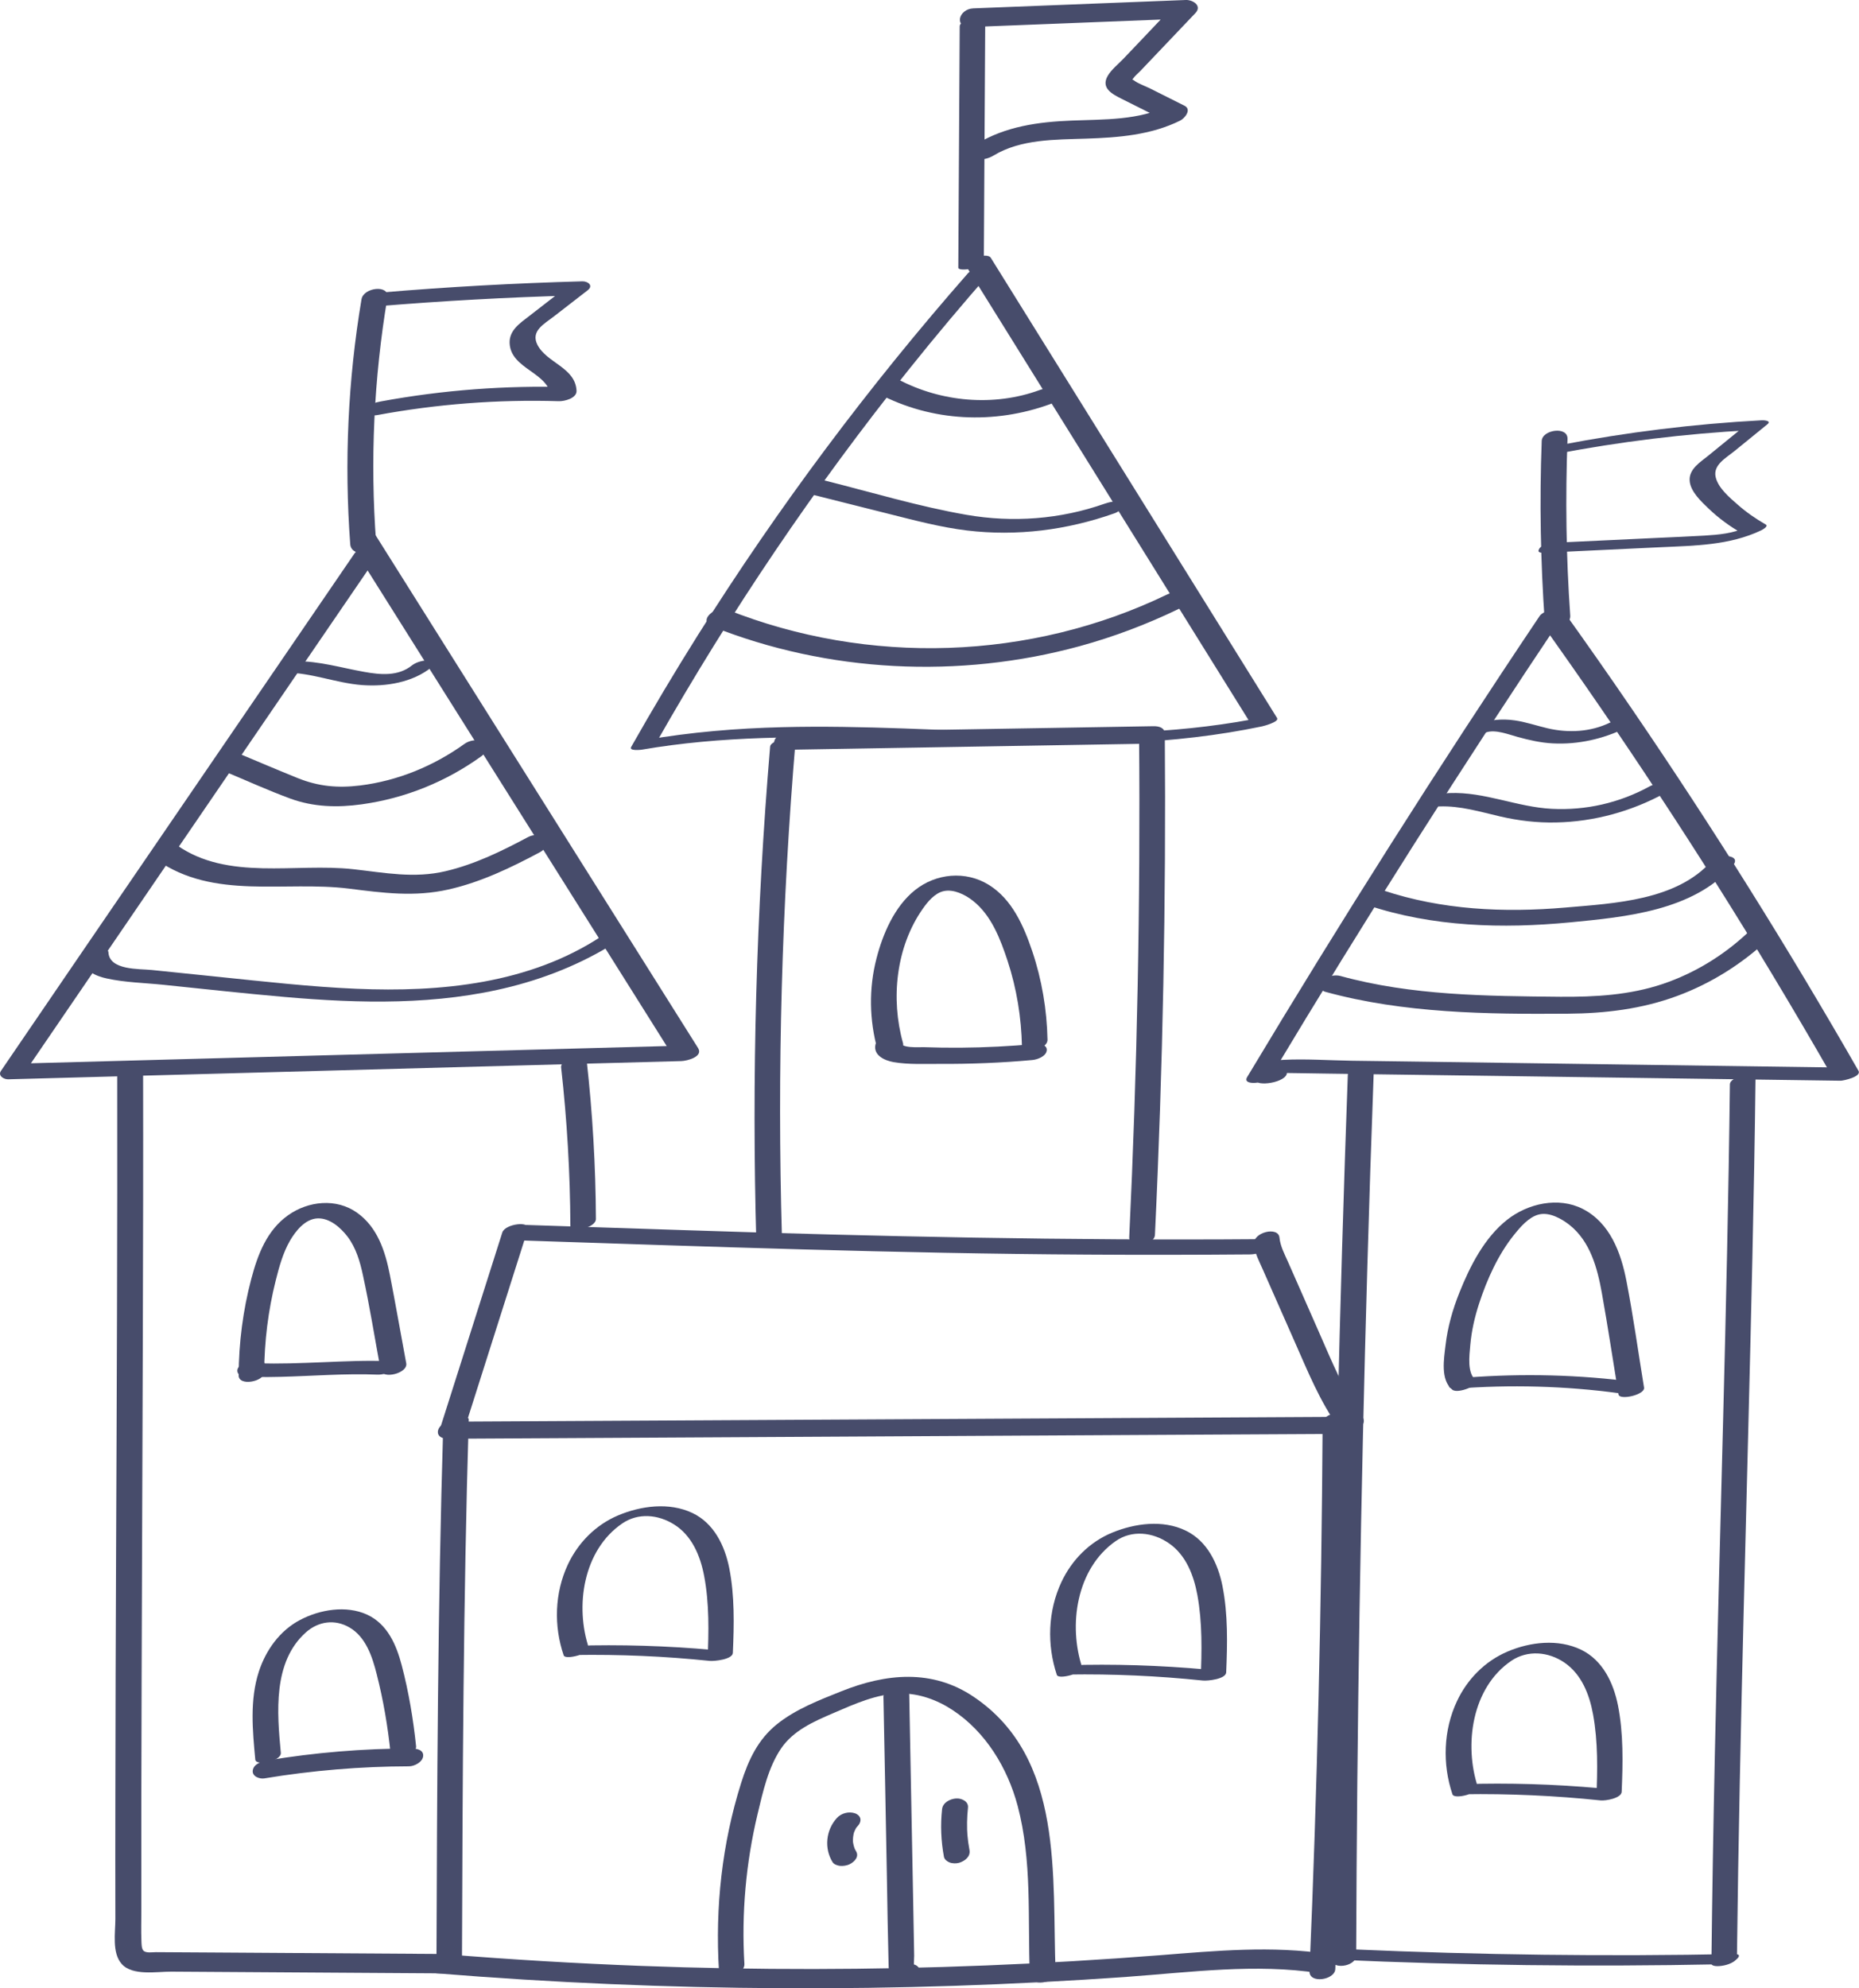 <?xml version="1.0" encoding="utf-8"?>
<!-- Generator: Adobe Illustrator 26.0.3, SVG Export Plug-In . SVG Version: 6.00 Build 0)  -->
<svg version="1.1" id="Layer_1" xmlns="http://www.w3.org/2000/svg" xmlns:xlink="http://www.w3.org/1999/xlink" x="0px" y="0px"
	 viewBox="0 0 211.1 225.74" style="enable-background:new 0 0 211.1 225.74;" xml:space="preserve">
<style type="text/css">
	.st0{fill:#474C6B;}
</style>
<g>
	<g>
		<g>
			<path class="st0" d="M49.66,224.05c26.05,2.11,52.26,2.25,78.33,0.39c7.24-0.52,14.57-1.53,21.8-0.42
				c1.47,0.22,2.93-1.88,0.99-2.17c-6.35-0.97-12.75-0.36-19.11,0.14c-6.56,0.51-13.14,0.9-19.72,1.16
				c-13.03,0.52-26.09,0.54-39.13,0.05c-7.4-0.28-14.8-0.72-22.18-1.32c-0.68-0.05-1.6,0.2-1.88,0.9
				C48.5,223.42,49,224,49.66,224.05L49.66,224.05z"/>
		</g>
	</g>
	<g>
		<g>
			<path class="st0" d="M151.7,222.49c14.46,0.65,28.95,0.82,43.42,0.53c0.65-0.01,1.53-0.13,2.05-0.55
				c0.36-0.29,0.48-0.63-0.17-0.62c-14.48,0.29-28.96,0.11-43.42-0.53c-0.63-0.03-1.55,0.14-2.05,0.55
				C151.14,222.19,151.08,222.46,151.7,222.49L151.7,222.49z"/>
		</g>
	</g>
	<g>
		<g>
			<g>
				<path class="st0" d="M50.33,161.93c-0.62,20.45-0.7,40.91-0.77,61.37c0,0.61,2.89,0.16,2.9-0.78
					c0.07-20.46,0.15-40.92,0.77-61.37C53.25,160.57,50.36,160.99,50.33,161.93L50.33,161.93z"/>
			</g>
		</g>
		<g>
			<g>
				<path class="st0" d="M150.19,161.6c-0.12,20.74-0.61,41.48-1.49,62.2c-0.06,1.46,2.88,1.01,2.93-0.24
					c0.88-20.72,1.37-41.46,1.49-62.2C153.12,159.89,150.19,160.35,150.19,161.6L150.19,161.6z"/>
			</g>
		</g>
		<g>
			<g>
				<path class="st0" d="M58.77,140.82c21.56,0.71,43.12,1.5,64.69,1.62c6.15,0.04,12.3,0.03,18.45-0.02c0.6,0,1.62-0.19,1.91-0.81
					c0.27-0.59-0.23-0.93-0.8-0.92c-21.63,0.17-43.24-0.3-64.86-1.01c-6.09-0.2-12.18-0.4-18.27-0.6c-0.6-0.02-1.62,0.2-1.91,0.81
					C57.69,140.5,58.21,140.8,58.77,140.82L58.77,140.82z"/>
			</g>
		</g>
		<g>
			<g>
				<path class="st0" d="M87.45,84.78c-1.58,18.74-2.1,37.56-1.56,56.35c0.01,0.47,2.92,0.03,2.9-0.78
					c-0.54-18.8-0.02-37.61,1.56-56.35C90.37,83.63,87.52,83.93,87.45,84.78L87.45,84.78z"/>
			</g>
		</g>
		<g>
			<g>
				<path class="st0" d="M89.11,85.13c13.85-0.23,27.7-0.47,41.55-0.7c-0.44-0.29-0.88-0.57-1.31-0.86
					c0.16,18.97-0.22,37.94-1.12,56.89c-0.07,1.42,2.87,0.95,2.92-0.26c0.9-18.95,1.27-37.92,1.12-56.89
					c-0.01-0.73-0.71-0.87-1.31-0.86c-13.85,0.23-27.7,0.47-41.55,0.7C87.81,83.18,87.13,85.17,89.11,85.13L89.11,85.13z"/>
			</g>
		</g>
		<g>
			<g>
				<path class="st0" d="M84.53,222.96c-0.34-5.7,0.17-11.45,1.5-17.01c0.6-2.5,1.21-5.31,2.69-7.47c1.38-2.01,3.69-3.03,5.86-3.96
					c2.42-1.04,4.98-2.22,7.66-2.25c2.12-0.02,4.17,0.72,5.93,1.88c3.76,2.47,6.25,6.59,7.39,10.88c1.66,6.25,1.13,12.78,1.38,19.17
					c0.06,1.45,2.97,0.95,2.93-0.25c-0.43-10.84,1.04-24.33-9.3-31.3c-4.71-3.18-9.96-2.66-15.03-0.63c-2.5,1-5.18,2.03-7.3,3.73
					c-2.16,1.73-3.25,4.06-4.07,6.65c-2.18,6.9-2.97,14.14-2.53,21.35C81.71,224.96,84.61,224.3,84.53,222.96L84.53,222.96z"/>
			</g>
		</g>
		<g>
			<g>
				<path class="st0" d="M100.32,192.67c0.14,6.79,0.26,13.59,0.39,20.38c0.06,3.41,0.11,6.82,0.2,10.23
					c0.03,1.21,0.33,2.24,1.79,2.08c0.84-0.09,2.39-1.03,1.58-2.02c-0.78-0.96-3.55,0.16-2.66,1.24c0.03,0.04,0.06,0.08,0.1,0.12
					c-0.02-0.25-0.03-0.5-0.05-0.76c0.08-0.06,0.15-0.13,0.23-0.19c0.49-0.13,0.98-0.26,1.46-0.39c-0.06,0-0.12,0-0.18,0
					c0.27,0.13,0.54,0.25,0.81,0.38c-0.33-0.33-0.17-1.25-0.18-1.7c-0.01-0.73-0.03-1.46-0.04-2.18c-0.02-1.27-0.05-2.53-0.07-3.8
					c-0.05-2.62-0.1-5.24-0.15-7.86c-0.1-5.26-0.2-10.52-0.3-15.78C103.21,190.97,100.29,191.46,100.32,192.67L100.32,192.67z"/>
			</g>
		</g>
		<g>
			<g>
				<path class="st0" d="M95.03,206.41c-1.25,1.37-1.46,3.45-0.48,5.02c0.16,0.25,0.56,0.38,0.82,0.41c0.36,0.04,0.82-0.03,1.14-0.2
					c0.55-0.28,1.08-0.86,0.69-1.48c-0.06-0.1-0.12-0.2-0.17-0.3c0.04,0.08,0.08,0.17,0.12,0.25c-0.18-0.38-0.28-0.78-0.31-1.2
					c0.01,0.09,0.01,0.18,0.02,0.28c-0.02-0.42,0.02-0.83,0.14-1.24c-0.03,0.09-0.06,0.18-0.08,0.27c0.09-0.29,0.22-0.56,0.38-0.82
					c-0.06,0.09-0.12,0.17-0.17,0.26c0.1-0.14,0.2-0.28,0.32-0.4c0.19-0.2,0.31-0.53,0.24-0.81c-0.07-0.28-0.35-0.5-0.61-0.58
					C96.37,205.64,95.53,205.86,95.03,206.41L95.03,206.41z"/>
			</g>
		</g>
		<g>
			<g>
				<path class="st0" d="M106.98,205.4c-0.2,1.8-0.12,3.63,0.21,5.41c0.05,0.3,0.37,0.54,0.63,0.64c0.33,0.13,0.77,0.14,1.11,0.04
					c0.64-0.2,1.3-0.7,1.16-1.45c-0.11-0.58-0.19-1.17-0.24-1.76c0.01,0.1,0.02,0.2,0.02,0.3c-0.09-1.12-0.07-2.24,0.05-3.35
					c0.08-0.72-0.76-1.09-1.36-1.04C107.89,204.24,107.06,204.65,106.98,205.4L106.98,205.4z"/>
			</g>
		</g>
		<g>
			<g>
				<path class="st0" d="M99.41,118.61c-0.26,1.23,1.09,1.81,2.07,1.98c1.68,0.29,3.51,0.19,5.21,0.2
					c3.52,0.02,7.03-0.12,10.54-0.44c0.56-0.05,1.53-0.4,1.63-1.06c0.1-0.69-0.81-0.8-1.29-0.76c-2.83,0.25-5.67,0.4-8.51,0.42
					c-1.4,0.01-2.8-0.01-4.2-0.06c-0.36-0.01-2.7,0.16-2.54-0.59C102.59,117.07,99.65,117.49,99.41,118.61L99.41,118.61z"/>
			</g>
		</g>
		<g>
			<g>
				<path class="st0" d="M102.54,118.42c-1.41-5.02-0.8-10.91,2.25-15.25c0.57-0.81,1.37-1.78,2.39-2c1.13-0.24,2.43,0.41,3.29,1.09
					c2.11,1.65,3.14,4.39,3.95,6.84c1.03,3.14,1.56,6.41,1.63,9.72c0.02,0.98,2.92,0.4,2.9-0.78c-0.07-3.41-0.64-6.8-1.73-10.04
					c-0.96-2.84-2.28-5.9-4.94-7.54c-2.63-1.63-6-1.31-8.39,0.61c-2.31,1.85-3.64,4.95-4.36,7.75c-0.88,3.39-0.82,7,0.12,10.37
					C99.94,120.27,102.84,119.49,102.54,118.42L102.54,118.42z"/>
			</g>
		</g>
		<g>
			<g>
				<path class="st0" d="M109.92,31.02C98.63,43.88,88.35,57.63,79.24,72.12c-2.62,4.17-5.14,8.4-7.57,12.69
					c-0.27,0.48,1.09,0.32,1.17,0.31c18.23-3.13,36.74,0.05,55.09-0.79c5.17-0.24,10.32-0.8,15.38-1.86
					c0.11-0.02,1.99-0.5,1.71-0.95c-10.84-17.42-21.68-34.83-32.51-52.25c-0.46-0.73-3.15,0.36-2.9,0.78
					c10.84,17.42,21.68,34.83,32.51,52.25c0.57-0.32,1.14-0.63,1.71-0.95c-18.13,3.78-36.69,0.74-55.01,1.21
					c-5.18,0.13-10.35,0.56-15.46,1.44c0.39,0.1,0.78,0.21,1.17,0.31c8.42-14.84,17.99-29.02,28.66-42.34
					c3.03-3.79,6.15-7.5,9.35-11.14c0.42-0.48-0.38-0.52-0.69-0.51C111.28,30.34,110.33,30.55,109.92,31.02L109.92,31.02z"/>
			</g>
		</g>
		<g>
			<g>
				<path class="st0" d="M99.75,44.69c6.05,3.19,13.14,3.52,19.54,1.18c0.53-0.19,1.09-0.86,0.71-1.41
					c-0.42-0.6-1.41-0.37-1.96-0.17c-5.2,1.9-11.17,1.36-16.04-1.21c-0.64-0.34-1.49-0.23-2.07,0.2
					C99.51,43.6,99.1,44.35,99.75,44.69L99.75,44.69z"/>
			</g>
		</g>
		<g>
			<g>
				<path class="st0" d="M91.89,56.07c3.04,0.76,6.07,1.53,9.11,2.29c2.91,0.73,5.83,1.51,8.82,1.87
					c5.67,0.68,11.36-0.05,16.73-1.95c0.43-0.15,1.11-0.59,0.79-1.1c-0.32-0.5-1.53-0.12-1.91,0.01
					c-5.03,1.77-10.43,2.17-15.68,1.26c-5.41-0.94-10.75-2.55-16.07-3.89C92.82,54.35,90.29,55.67,91.89,56.07L91.89,56.07z"/>
			</g>
		</g>
		<g>
			<g>
				<path class="st0" d="M80.86,71.12c13.18,5.25,28.04,5.98,41.72,2.25c3.88-1.06,7.66-2.49,11.28-4.24
					c1.78-0.86,0.19-2.37-1.27-1.66C117.03,75,98.6,75.59,82.54,69.2C81.34,68.72,79.16,70.44,80.86,71.12L80.86,71.12z"/>
			</g>
		</g>
		<g>
			<g>
				<path class="st0" d="M108.98,3c-0.05,9.13-0.11,18.26-0.16,27.39c0,0.49,2.89,0.08,2.9-0.78c0.05-9.13,0.11-18.26,0.16-27.39
					C111.88,1.73,108.98,2.14,108.98,3L108.98,3z"/>
			</g>
		</g>
		<g>
			<g>
				<path class="st0" d="M110.25,3.07c8.05-0.32,16.1-0.64,24.14-0.95c-0.36-0.5-0.72-0.99-1.08-1.49
					c-1.31,1.38-2.63,2.76-3.94,4.15c-0.6,0.63-1.21,1.27-1.81,1.9c-0.56,0.59-1.36,1.22-1.77,1.93c-0.8,1.38,0.48,2.06,1.56,2.6
					c1.64,0.82,3.27,1.64,4.91,2.46c0.16-0.56,0.32-1.13,0.48-1.69c-3.41,1.7-7.32,1.56-11.04,1.71c-3.8,0.15-7.48,0.65-10.78,2.64
					c-0.55,0.33-0.68,1.09-0.16,1.5c0.61,0.47,1.5,0.17,2.08-0.18c3.1-1.87,6.99-1.79,10.49-1.91c3.66-0.12,7.36-0.4,10.69-2.05
					c0.5-0.25,1.35-1.25,0.48-1.69c-1.3-0.65-2.59-1.3-3.89-1.95c-0.58-0.29-1.33-0.53-1.84-0.92c-0.31-0.24-0.31,0.11-0.1-0.21
					c0.2-0.3,0.58-0.61,0.82-0.86c2.08-2.19,4.16-4.38,6.25-6.57c0.8-0.84-0.29-1.52-1.08-1.49c-8.05,0.32-16.1,0.64-24.14,0.95
					C108.86,1.02,108.27,3.15,110.25,3.07L110.25,3.07z"/>
			</g>
		</g>
		<g>
			<g>
				<path class="st0" d="M153.05,122.07c-0.94,26.07-1.56,52.16-1.83,78.24c-0.08,7.31-0.13,14.62-0.15,21.93
					c-0.01,1.51,2.93,1.07,2.93-0.22c0.09-26.09,0.51-52.18,1.27-78.25c0.21-7.31,0.45-14.62,0.72-21.92
					C156.04,120.34,153.1,120.77,153.05,122.07L153.05,122.07z"/>
			</g>
		</g>
		<g>
			<g>
				<path class="st0" d="M196.44,123.12c-0.3,25.38-1.18,50.74-1.71,76.11c-0.17,7.9-0.3,15.8-0.39,23.7
					c-0.01,0.64,2.89,0.19,2.9-0.78c0.31-26.41,1.17-52.8,1.75-79.2c0.15-6.87,0.28-13.74,0.36-20.61
					C199.34,121.71,196.45,122.16,196.44,123.12L196.44,123.12z"/>
			</g>
		</g>
		<g>
			<g>
				<path class="st0" d="M143.26,122.42c0.01-0.07,0.03-0.14,0.04-0.2c0.26-0.17,0.53-0.35,0.79-0.52c0.29-0.13,1.39,0.11,1.78,0.12
					c0.5,0.01,0.99,0.01,1.49,0.02c1.08,0.02,2.15,0.03,3.23,0.05c2.15,0.03,4.31,0.06,6.46,0.09c4.14,0.06,8.29,0.12,12.43,0.17
					c8.37,0.12,16.74,0.23,25.11,0.35c4.81,0.07,9.61,0.13,14.42,0.2c0.31,0,2.42-0.45,2.03-1.13c-8-13.96-16.53-27.6-25.6-40.89
					c-2.59-3.8-5.23-7.57-7.91-11.31c-0.46-0.65-2.34,0.03-2.69,0.56c-11.52,17.17-22.59,34.63-33.22,52.36
					c-0.63,1.05,2.23,0.7,2.67-0.04c10.63-17.73,21.71-35.19,33.22-52.36c-0.9,0.19-1.79,0.37-2.69,0.56
					c9.33,13.05,18.16,26.45,26.44,40.2c2.33,3.87,4.62,7.77,6.87,11.7c0.68-0.38,1.36-0.75,2.03-1.13
					c-10.77-0.15-21.55-0.3-32.32-0.45c-5.39-0.08-10.77-0.15-16.16-0.23c-2.73-0.04-5.47-0.08-8.2-0.11
					c-2.57-0.04-5.2-0.23-7.76-0.1c-0.96,0.05-2.09,0.28-2.85,0.92c-0.51,0.43-0.86,1.15-0.2,1.58c0.85,0.55,4.3-0.24,3.28-1.49
					C145.4,120.65,142.62,121.64,143.26,122.42L143.26,122.42z"/>
			</g>
		</g>
		<g>
			<g>
				<path class="st0" d="M178.31,69.89c-0.47-6.67-0.56-13.36-0.31-20.05c0.06-1.49-2.89-1.06-2.93,0.23
					c-0.26,6.87-0.13,13.74,0.35,20.59C175.51,71.96,178.41,71.27,178.31,69.89L178.31,69.89z"/>
			</g>
		</g>
		<g>
			<g>
				<path class="st0" d="M176.67,51.54c7.3-1.4,14.68-2.3,22.1-2.7c-0.23-0.15-0.45-0.3-0.68-0.45c-1.37,1.12-2.74,2.23-4.11,3.35
					c-0.89,0.72-2.2,1.51-2.11,2.83c0.08,1.25,1.34,2.39,2.17,3.19c1.13,1.08,2.39,2,3.74,2.77c0.18-0.22,0.36-0.45,0.53-0.67
					c-1.5,0.71-3.13,0.85-4.76,0.95c-1.85,0.11-3.71,0.18-5.57,0.27c-3.75,0.18-7.5,0.36-11.25,0.53c-0.5,0.02-1.66,0.21-1.94,0.69
					c-0.3,0.49,0.26,0.47,0.68,0.45c4.36-0.21,8.72-0.41,13.09-0.62c3.88-0.18,7.84-0.21,11.42-1.91c0.12-0.06,0.89-0.46,0.53-0.67
					c-1.13-0.65-2.19-1.38-3.17-2.24c-0.93-0.82-2.24-1.9-2.52-3.16c-0.31-1.38,1.22-2.18,2.13-2.93c1.25-1.02,2.5-2.04,3.75-3.05
					c0.53-0.43-0.49-0.47-0.68-0.45c-7.66,0.41-15.28,1.35-22.81,2.8c-0.31,0.06-1.7,0.34-1.7,0.78
					C175.51,51.76,176.36,51.6,176.67,51.54L176.67,51.54z"/>
			</g>
		</g>
		<g>
			<g>
				<path class="st0" d="M168.76,83.15c1.06-0.36,2.55,0.24,3.58,0.52c1.31,0.36,2.62,0.66,3.98,0.73c2.87,0.15,5.68-0.49,8.25-1.73
					c0.4-0.19,0.85-0.67,0.3-0.95c-0.57-0.3-1.53,0.07-2.04,0.32c-2.21,1.07-4.72,1.2-7.08,0.65c-1.25-0.29-2.47-0.72-3.74-0.9
					c-1.49-0.22-2.91-0.05-4.32,0.43c-0.34,0.12-1.18,0.55-0.82,1C167.23,83.66,168.37,83.28,168.76,83.15L168.76,83.15z"/>
			</g>
		</g>
		<g>
			<g>
				<path class="st0" d="M163.44,91.56c2.38-0.09,4.64,0.61,6.93,1.14c2.08,0.48,4.2,0.73,6.34,0.68c4.33-0.09,8.56-1.26,12.35-3.33
					c0.45-0.24,0.8-0.7,0.28-1.04c-0.53-0.34-1.57,0.03-2.05,0.29c-3.4,1.86-7.21,2.73-11.08,2.53c-3.94-0.2-7.64-1.95-11.61-1.79
					c-0.57,0.02-1.62,0.19-1.92,0.77C162.39,91.35,162.91,91.58,163.44,91.56L163.44,91.56z"/>
			</g>
		</g>
		<g>
			<g>
				<path class="st0" d="M155.3,102.77c7.4,2.47,15.31,2.69,23.01,1.95c6.31-0.61,13.98-1.32,18.44-6.42
					c1.15-1.31-1.65-1.4-2.35-0.59c-3.96,4.53-11.08,4.85-16.66,5.33c-6.97,0.6-14.03,0.27-20.7-1.96
					C156.03,100.75,153.64,102.22,155.3,102.77L155.3,102.77z"/>
			</g>
		</g>
		<g>
			<g>
				<path class="st0" d="M150.51,112.61c8.88,2.44,18.35,2.55,27.51,2.48c4.27-0.03,8.43-0.53,12.45-2.02
					c3.86-1.43,7.35-3.64,10.35-6.44c0.49-0.46,0.23-1.05-0.34-1.25c-0.69-0.24-1.54,0.08-2.05,0.55c-2.75,2.57-6.03,4.57-9.6,5.78
					c-3.77,1.27-7.71,1.49-11.66,1.46c-8.34-0.08-16.85-0.13-24.95-2.36c-0.67-0.18-1.57,0.02-2.05,0.55
					C149.76,111.83,149.87,112.43,150.51,112.61L150.51,112.61z"/>
			</g>
		</g>
		<g>
			<g>
				<path class="st0" d="M165.34,157.66c6.15-0.47,12.4-0.31,18.51,0.52c0.64,0.09,1.53-0.16,2.05-0.55
					c0.46-0.34,0.38-0.63-0.19-0.71c-6.31-0.85-12.79-1-19.14-0.52c-0.56,0.04-1.58,0.2-1.93,0.71
					C164.29,157.61,164.93,157.69,165.34,157.66L165.34,157.66z"/>
			</g>
		</g>
		<g>
			<g>
				<path class="st0" d="M167.63,156.76c-1.07-0.85-0.77-2.84-0.67-4.04c0.14-1.61,0.5-3.19,1-4.72c0.89-2.73,2.17-5.58,3.99-7.83
					c0.69-0.86,1.66-2,2.79-2.28c1.21-0.31,2.61,0.49,3.52,1.21c2.32,1.87,3.12,4.84,3.63,7.65c0.69,3.85,1.27,7.72,1.9,11.57
					c0.11,0.69,3.03,0.05,2.9-0.78c-0.66-4.03-1.22-8.1-2-12.11c-0.62-3.21-1.87-6.6-4.97-8.18c-2.76-1.4-6.22-0.62-8.58,1.24
					c-2.58,2.04-4.21,5.25-5.41,8.25c-0.77,1.92-1.34,3.92-1.58,5.98c-0.18,1.54-0.61,3.96,0.77,5.06
					C165.56,158.31,168.16,157.18,167.63,156.76L167.63,156.76z"/>
			</g>
		</g>
		<g>
			<g>
				<path class="st0" d="M166.17,203.71c5.21-0.08,10.41,0.16,15.59,0.7c0.54,0.06,2.36-0.24,2.39-0.98
					c0.14-3.23,0.21-6.61-0.42-9.8c-0.51-2.56-1.73-5.14-4.19-6.33c-2.6-1.25-5.77-0.89-8.35,0.21c-2.56,1.09-4.58,3.14-5.75,5.65
					c-1.54,3.28-1.66,7.13-0.51,10.55c0.22,0.67,3.1-0.18,2.9-0.78c-1.61-4.82-0.7-11.33,3.79-14.37c1.85-1.25,4.22-1.04,6.04,0.21
					c1.95,1.34,2.83,3.63,3.24,5.87c0.57,3.12,0.51,6.4,0.37,9.56c0.8-0.33,1.59-0.65,2.39-0.98c-5.18-0.54-10.38-0.78-15.59-0.7
					c-0.68,0.01-1.48,0.15-2.05,0.55C165.59,203.36,165.55,203.72,166.17,203.71L166.17,203.71z"/>
			</g>
		</g>
		<g>
			<g>
				<path class="st0" d="M63.72,121.19c0.67,5.97,1.02,11.97,1.05,17.98c0,0.81,2.9,0.29,2.9-0.78c-0.03-6.01-0.38-12.01-1.05-17.98
					C66.52,119.54,63.61,120.16,63.72,121.19L63.72,121.19z"/>
			</g>
		</g>
		<g>
			<g>
				<path class="st0" d="M13.31,121.64c0.03,18.32-0.05,36.65-0.13,54.97c-0.04,9.14-0.07,18.27-0.08,27.41
					c-0.01,4.62-0.01,9.24,0,13.86c0,1.53-0.41,3.85,0.73,5.11c1.23,1.37,3.99,0.85,5.61,0.86c10.43,0.07,20.87,0.14,31.3,0.2
					c1.68,0.01,2.2-2.19,0.24-2.2c-8.86-0.06-17.72-0.11-26.58-0.17c-2.24-0.01-4.47-0.03-6.71-0.04c-0.38,0-1.1,0.13-1.4-0.17
					c-0.23-0.23-0.22-0.84-0.23-1.13c-0.05-1.13-0.01-2.27-0.01-3.4c0-4.37,0-8.74,0-13.11c0.03-17.51,0.12-35.02,0.17-52.54
					c0.03-9.95,0.05-19.9,0.03-29.84C16.25,119.89,13.31,120.29,13.31,121.64L13.31,121.64z"/>
			</g>
		</g>
		<g>
			<g>
				<path class="st0" d="M40.24,62.86C29.8,78.12,19.37,93.38,8.94,108.64c-2.95,4.31-5.89,8.63-8.83,12.94
					c-0.38,0.56,0.33,0.97,0.81,0.96c19.82-0.54,39.64-1.07,59.47-1.61c5.66-0.15,11.33-0.31,16.99-0.46
					c0.64-0.02,2.51-0.49,1.89-1.48c-9.53-15.15-19.06-30.3-28.59-45.45c-2.7-4.3-5.41-8.6-8.11-12.9
					c-0.56-0.89-3.37,0.08-2.68,1.18c9.53,15.15,19.06,30.3,28.59,45.45c2.7,4.3,5.41,8.6,8.11,12.9c0.63-0.49,1.26-0.99,1.89-1.48
					c-19.82,0.54-39.64,1.07-59.47,1.61c-5.66,0.15-11.33,0.31-16.99,0.46c0.27,0.32,0.54,0.64,0.81,0.96
					c10.42-15.27,20.85-30.53,31.28-45.79c2.95-4.31,5.9-8.62,8.84-12.93c0.4-0.58-0.34-0.92-0.81-0.96
					C41.47,61.98,40.63,62.29,40.24,62.86L40.24,62.86z"/>
			</g>
		</g>
		<g>
			<g>
				<path class="st0" d="M42.71,61.59c-0.69-9.29-0.26-18.61,1.28-27.8c0.25-1.51-2.71-1.17-2.94,0.19
					c-1.54,9.18-1.97,18.51-1.28,27.8C39.88,63.35,42.81,62.94,42.71,61.59L42.71,61.59z"/>
			</g>
		</g>
		<g>
			<g>
				<path class="st0" d="M42.89,34.77c7.36-0.61,14.74-1.02,22.12-1.22c-0.2-0.34-0.39-0.68-0.59-1.02
					c-1.45,1.12-2.9,2.25-4.35,3.37c-1.01,0.78-2.25,1.6-2.2,3.04c0.11,3.02,4.55,3.31,4.7,6.21c0.67-0.4,1.35-0.79,2.02-1.19
					c-7.15-0.22-14.32,0.32-21.36,1.62c-0.49,0.09-1.57,0.34-1.65,0.96c-0.08,0.62,0.84,0.66,1.24,0.59
					c6.81-1.26,13.71-1.79,20.63-1.58c0.65,0.02,2.06-0.33,2.02-1.19c-0.14-2.65-3.37-3.13-4.44-5.21c-0.8-1.57,0.77-2.37,1.85-3.21
					c1.28-0.99,2.56-1.99,3.85-2.98c0.69-0.53,0.04-1.03-0.59-1.02c-7.63,0.21-15.25,0.63-22.85,1.27
					c-0.49,0.04-1.57,0.37-1.65,0.96C41.56,34.83,42.49,34.81,42.89,34.77L42.89,34.77z"/>
			</g>
		</g>
		<g>
			<g>
				<path class="st0" d="M30.01,155.39c0.76-1.69-3.51-0.89-3.02,0.44c0.25,0.67,1.65,0.5,2.21,0.51c0.88,0.01,1.76,0,2.64-0.02
					c3.68-0.09,7.36-0.4,11.04-0.25c0.59,0.02,1.58-0.23,1.92-0.77c0.36-0.57-0.31-0.75-0.76-0.76c-2.44-0.1-4.89,0.02-7.34,0.12
					c-1.27,0.05-2.55,0.1-3.82,0.13c-0.59,0.01-1.19,0.02-1.78,0.02c-0.28,0-0.56,0-0.84-0.01c-0.13,0-0.27-0.01-0.4-0.01
					c-0.07,0-0.13,0-0.2-0.01c-0.49-0.04-0.78,0.31-0.88,1.08c-0.36,0.03-0.72,0.05-1.08,0.08c0.01,0,0.03,0.01,0.04,0.01
					c-0.15-0.06-0.3-0.13-0.45-0.19c-0.07-0.18-0.12-0.17-0.16,0.02c-0.26,0.59,0.97,0.58,1.23,0.54
					C28.95,156.25,29.75,155.99,30.01,155.39L30.01,155.39z"/>
			</g>
		</g>
		<g>
			<g>
				<path class="st0" d="M30,155.83c0.02-3.52,0.45-7.03,1.31-10.45c0.39-1.55,0.82-3.13,1.62-4.52c0.65-1.11,1.73-2.48,3.14-2.53
					c1.36-0.05,2.59,1.03,3.37,2.04c0.98,1.27,1.44,2.86,1.77,4.4c0.78,3.57,1.35,7.2,2.02,10.79c0.2,1.07,3.11,0.36,2.9-0.78
					c-0.62-3.33-1.2-6.67-1.85-10c-0.53-2.7-1.4-5.44-3.74-7.1c-2.35-1.67-5.54-1.33-7.82,0.29c-2.41,1.71-3.45,4.45-4.18,7.21
					c-0.95,3.58-1.42,7.26-1.44,10.96C27.08,157.44,29.99,156.86,30,155.83L30,155.83z"/>
			</g>
		</g>
		<g>
			<g>
				<path class="st0" d="M30.02,201.91c5.43-0.9,10.92-1.36,16.42-1.37c0.61,0,1.53-0.47,1.61-1.14c0.09-0.75-0.78-0.89-1.32-0.89
					c-5.5,0.01-10.99,0.46-16.42,1.37c-0.61,0.1-1.52,0.4-1.61,1.14C28.62,201.69,29.47,202,30.02,201.91L30.02,201.91z"/>
			</g>
		</g>
		<g>
			<g>
				<path class="st0" d="M31.89,199c-0.43-4.52-0.93-10.32,2.86-13.68c1.4-1.24,3.26-1.51,4.91-0.56c1.89,1.08,2.62,3.35,3.12,5.33
					c0.75,2.94,1.26,5.94,1.57,8.96c0.08,0.78,3,0.18,2.9-0.78c-0.32-3.09-0.84-6.18-1.63-9.19c-0.61-2.33-1.62-4.69-3.93-5.76
					c-2.37-1.09-5.38-0.58-7.61,0.6c-2.31,1.21-3.9,3.44-4.69,5.88c-1.04,3.21-0.71,6.68-0.4,9.98
					C29.07,200.55,31.98,199.96,31.89,199L31.89,199z"/>
			</g>
		</g>
		<g>
			<g>
				<path class="st0" d="M32.37,76.37c2.97-0.02,5.8,1.19,8.75,1.41c2.72,0.2,5.74-0.29,7.92-2.05c0.43-0.35,0.37-0.67-0.2-0.74
					c-0.62-0.08-1.55,0.15-2.05,0.55c-1.56,1.26-3.57,1.08-5.44,0.74c-2.6-0.46-5.09-1.23-7.76-1.21c-0.58,0-1.57,0.23-1.93,0.72
					C31.27,76.31,32,76.37,32.37,76.37L32.37,76.37z"/>
			</g>
		</g>
		<g>
			<g>
				<path class="st0" d="M25.4,87.54c2.53,1.05,5.03,2.2,7.6,3.14c2.61,0.95,5.33,1.02,8.07,0.64c4.93-0.68,9.57-2.56,13.61-5.47
					c0.53-0.38,0.69-1.11,0.14-1.55c-0.58-0.46-1.54-0.23-2.08,0.16c-3.49,2.51-7.57,4.19-11.85,4.72
					c-2.52,0.31-4.75,0.11-7.11-0.85c-2.25-0.91-4.48-1.86-6.72-2.8C25.79,85.01,23.69,86.83,25.4,87.54L25.4,87.54z"/>
			</g>
		</g>
		<g>
			<g>
				<path class="st0" d="M17.82,97.64c6.47,4.55,14.5,2.34,21.8,3.25c3.87,0.49,7.44,0.97,11.3,0.1c3.65-0.82,7.07-2.46,10.35-4.21
					c1.74-0.93,0.17-2.54-1.29-1.75c-2.99,1.6-6.06,3.1-9.38,3.88c-3.57,0.84-6.89,0.18-10.45-0.22
					c-6.61-0.74-14.26,1.36-20.09-2.75C18.98,95.19,16.45,96.68,17.82,97.64L17.82,97.64z"/>
			</g>
		</g>
		<g>
			<g>
				<path class="st0" d="M9.42,108.86c0.07,1.4,1.51,1.97,2.7,2.23c2.08,0.46,4.32,0.5,6.44,0.72c4.58,0.47,9.16,0.98,13.75,1.38
					c8.6,0.75,17.34,0.96,25.76-1.18c4.45-1.13,8.69-2.92,12.52-5.45c0.53-0.35,0.27-0.7-0.22-0.82c-0.65-0.16-1.52,0.2-2.05,0.55
					c-8.19,5.41-18.3,6.38-27.87,5.97c-5.18-0.22-10.35-0.81-15.51-1.34c-2.56-0.26-5.12-0.52-7.69-0.79
					c-1.44-0.15-4.84,0.06-4.94-2.03C12.28,107.37,9.37,107.9,9.42,108.86L9.42,108.86z"/>
			</g>
		</g>
		<g>
			<g>
				<path class="st0" d="M57.04,139.93c-2.36,7.43-4.72,14.86-7.08,22.29c-0.32,1,2.59,0.62,2.9-0.36
					c2.36-7.43,4.72-14.86,7.08-22.29C60.26,138.57,57.35,138.95,57.04,139.93L57.04,139.93z"/>
			</g>
		</g>
		<g>
			<g>
				<path class="st0" d="M50.93,163.35c26.23-0.14,52.46-0.29,78.69-0.43c7.49-0.04,14.98-0.08,22.46-0.12
					c1.59-0.01,2.28-1.95,0.3-1.94c-26.28,0.14-52.56,0.29-78.84,0.43c-7.44,0.04-14.87,0.08-22.31,0.12
					C49.65,161.42,48.95,163.37,50.93,163.35L50.93,163.35z"/>
			</g>
		</g>
		<g>
			<g>
				<path class="st0" d="M142.39,141.29c0.1,1,0.59,1.89,0.99,2.8c0.39,0.88,0.77,1.76,1.16,2.63c0.83,1.88,1.66,3.76,2.49,5.64
					c1.48,3.34,2.86,6.79,5.02,9.76c0.77,1.06,3.53-0.07,2.65-1.27c-2.14-2.94-3.48-6.34-4.94-9.64c-0.77-1.76-1.55-3.51-2.32-5.27
					c-0.39-0.88-0.77-1.76-1.16-2.63c-0.4-0.91-0.89-1.8-0.99-2.8C145.16,139.2,142.25,139.9,142.39,141.29L142.39,141.29z"/>
			</g>
		</g>
		<g>
			<g>
				<path class="st0" d="M121.25,190.12c5.12-0.08,10.24,0.15,15.34,0.68c0.53,0.06,2.61-0.16,2.65-0.92
					c0.14-3.23,0.21-6.61-0.42-9.8c-0.51-2.56-1.73-5.13-4.19-6.31c-2.59-1.25-5.77-0.82-8.34,0.24c-2.57,1.06-4.59,3.11-5.76,5.61
					c-1.54,3.28-1.66,7.12-0.52,10.54c0.2,0.59,3.07-0.26,2.9-0.78c-1.63-4.86-0.68-11.3,3.78-14.41c1.84-1.29,4.22-1.02,6.04,0.24
					c1.95,1.34,2.83,3.65,3.24,5.89c0.57,3.12,0.51,6.4,0.37,9.56c0.88-0.31,1.76-0.61,2.65-0.92c-5.26-0.55-10.55-0.8-15.84-0.72
					c-0.67,0.01-1.47,0.18-2.05,0.55C120.68,189.84,120.65,190.12,121.25,190.12L121.25,190.12z"/>
			</g>
		</g>
		<g>
			<g>
				<path class="st0" d="M65.25,187.9c5.12-0.08,10.25,0.14,15.34,0.67c0.52,0.05,2.6-0.16,2.63-0.91c0.14-3.17,0.21-6.5-0.41-9.63
					c-0.51-2.55-1.74-5.1-4.2-6.26c-2.63-1.24-5.84-0.81-8.44,0.29c-2.54,1.08-4.54,3.11-5.7,5.6c-1.49,3.21-1.6,6.95-0.46,10.28
					c0.2,0.59,3.05-0.26,2.88-0.77c-1.63-4.8-0.67-11.18,3.78-14.21c1.79-1.22,4.05-1.02,5.86,0.11c2.05,1.27,3,3.59,3.43,5.86
					c0.59,3.1,0.53,6.37,0.39,9.5c0.88-0.3,1.75-0.61,2.63-0.91c-5.26-0.55-10.55-0.79-15.83-0.71c-0.67,0.01-1.46,0.18-2.03,0.55
					C64.68,187.62,64.66,187.91,65.25,187.9L65.25,187.9z"/>
			</g>
		</g>
	</g>
</g>
</svg>

